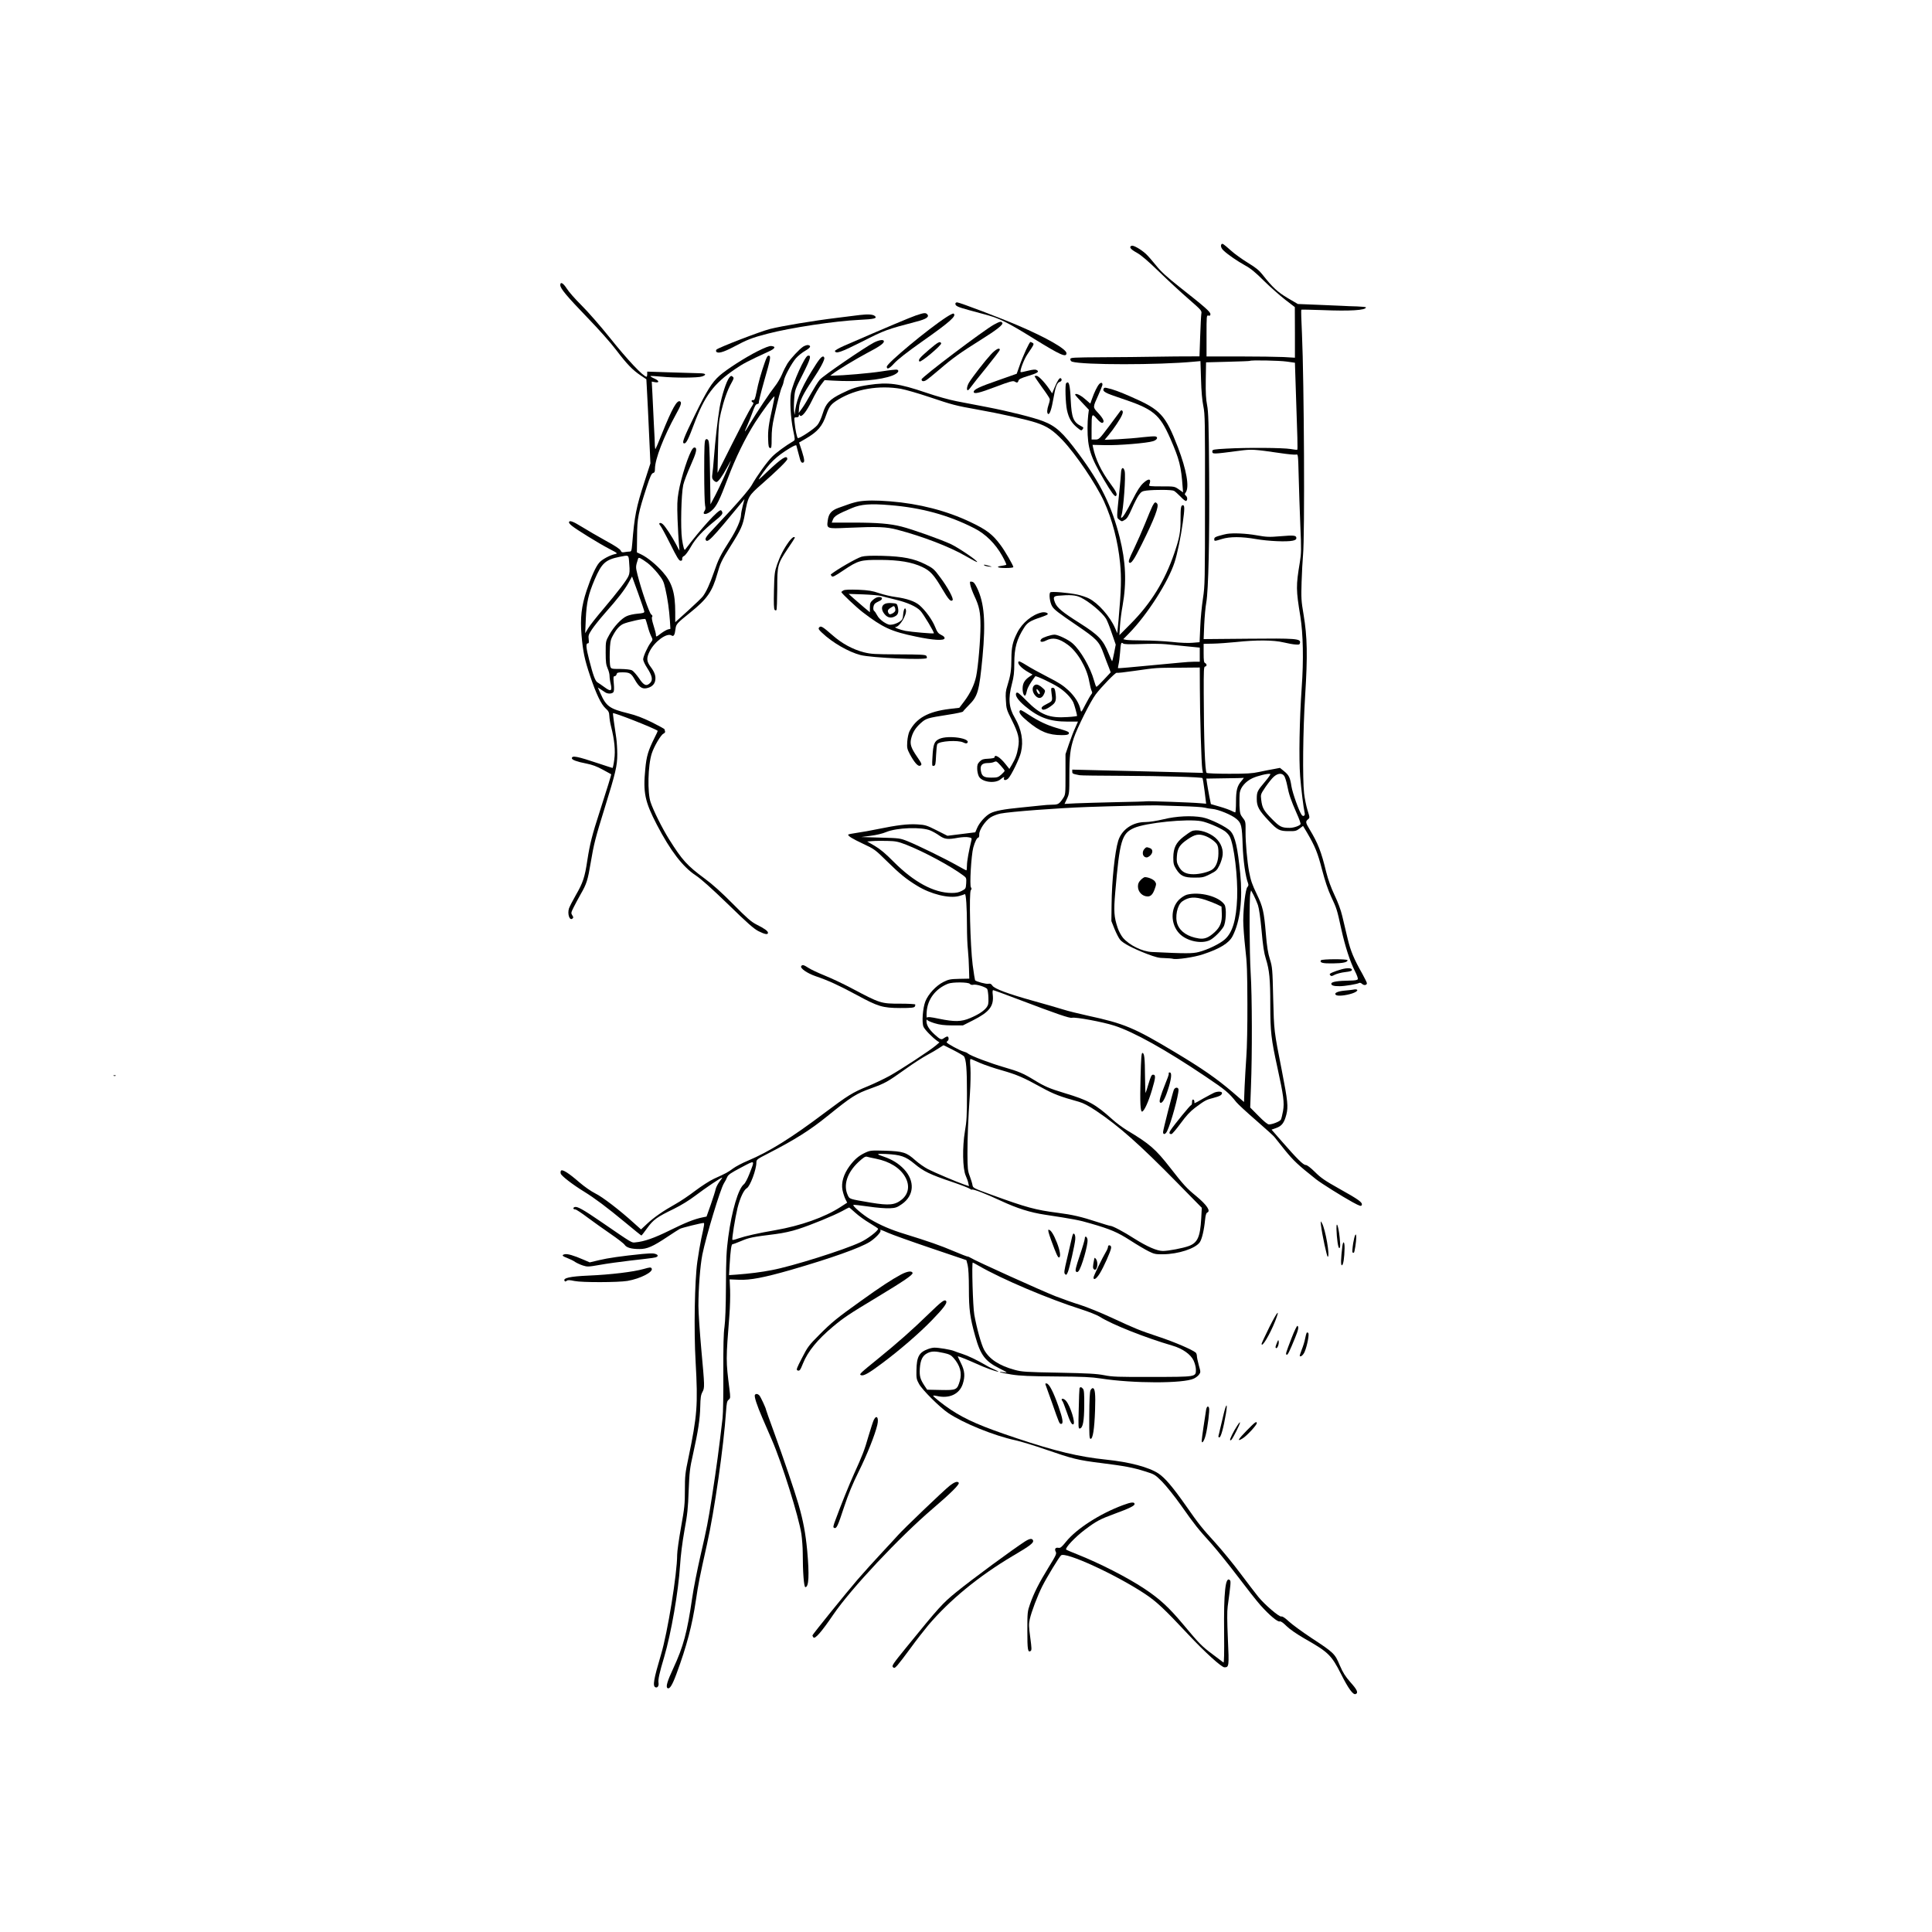 <?xml version="1.0" standalone="no"?>
<!DOCTYPE svg PUBLIC "-//W3C//DTD SVG 20010904//EN"
 "http://www.w3.org/TR/2001/REC-SVG-20010904/DTD/svg10.dtd">
<svg version="1.0" xmlns="http://www.w3.org/2000/svg"
 width="2000pt" height="2000pt" viewBox="0 0 2000 2000"
 preserveAspectRatio="xMidYMid meet">

<g transform="translate(0,2000) scale(0.1,-0.1)"
fill="#000000" stroke="none">
<path d="M12646 17473 c-14 -14 -5 -44 22 -68 43 -41 141 -108 222 -153 56
-30 107 -72 195 -160 66 -65 165 -152 220 -195 l99 -76 1 -262 0 -262 -119 7
c-66 3 -271 6 -458 6 l-338 0 0 214 c0 209 0 214 20 209 15 -4 20 0 20 15 0
24 -53 71 -317 279 -140 111 -195 162 -247 227 -37 46 -84 100 -105 119 -52
47 -128 90 -146 83 -31 -11 -13 -36 53 -72 48 -27 114 -84 232 -198 91 -89
228 -215 304 -281 135 -118 138 -121 132 -155 -3 -19 -8 -126 -12 -237 l-7
-202 -246 -1 c-135 -1 -275 -3 -311 -4 -36 -1 -226 -3 -422 -4 -346 -2 -358
-3 -358 -21 0 -11 8 -22 18 -25 113 -35 896 -35 1263 0 l66 6 6 -189 c3 -123
12 -219 24 -278 17 -83 18 -154 17 -970 0 -847 -1 -885 -21 -1020 -12 -77 -25
-210 -28 -296 l-7 -157 -72 -6 c-42 -4 -129 -1 -215 9 -79 8 -210 15 -291 15
-81 0 -162 3 -180 6 l-32 7 60 61 c188 192 406 533 471 735 28 85 66 270 85
409 20 143 20 182 2 182 -21 0 -25 -22 -25 -150 1 -126 -12 -192 -65 -347 -97
-285 -241 -518 -449 -728 l-119 -120 6 95 c3 52 15 147 27 210 43 242 33 456
-31 710 -81 320 -198 559 -422 860 -166 224 -236 288 -370 340 -99 38 -348
101 -581 146 -100 19 -240 46 -312 60 -77 15 -207 51 -321 90 -280 95 -388
110 -593 79 -120 -18 -170 -34 -279 -88 -124 -61 -163 -103 -195 -207 -16 -52
-38 -100 -57 -122 -32 -39 -187 -141 -201 -133 -9 6 -26 85 -33 158 -6 56 -6
57 19 57 17 0 25 6 25 18 0 14 2 15 10 2 17 -26 68 37 126 155 29 61 71 133
92 160 l38 50 85 -5 c261 -15 495 5 619 53 54 22 75 49 47 60 -8 3 -82 -5
-163 -18 -122 -19 -393 -42 -504 -44 l-25 0 25 19 c48 38 246 157 355 215 127
66 175 100 175 121 0 22 -45 17 -103 -12 -93 -48 -526 -344 -561 -385 -19 -22
-59 -87 -91 -144 -31 -57 -72 -125 -92 -152 l-35 -48 4 55 c5 66 40 139 138
285 82 122 130 213 123 232 -11 29 -36 9 -87 -70 -132 -205 -195 -342 -213
-467 l-7 -55 -6 40 c-3 22 -2 81 2 130 6 87 9 95 89 252 80 159 91 199 52 191
-32 -6 -154 -277 -175 -386 -14 -77 -3 -263 23 -387 20 -93 20 -100 4 -110
-87 -52 -178 -119 -221 -162 -55 -55 -159 -200 -214 -298 -21 -36 -105 -136
-214 -255 -100 -107 -201 -216 -225 -242 -27 -30 -41 -53 -37 -63 16 -44 53
-7 382 393 l21 26 -18 -69 c-10 -39 -18 -82 -18 -96 -2 -53 -46 -154 -118
-267 -96 -150 -116 -190 -164 -330 -42 -120 -77 -196 -112 -244 -12 -16 -81
-83 -154 -149 l-133 -120 0 103 c0 201 -33 307 -127 414 -68 78 -160 153 -224
184 l-46 22 2 167 c1 185 12 242 100 511 35 107 50 139 65 143 16 4 20 14 20
44 0 99 90 332 216 561 53 95 63 125 45 136 -32 20 -82 -69 -190 -337 -32 -82
-62 -151 -65 -154 -3 -4 -6 11 -7 33 0 21 -4 120 -10 219 -5 99 -12 240 -15
313 l-7 132 30 -6 c51 -10 50 14 -2 37 -26 11 -44 23 -42 26 3 2 54 0 113 -6
142 -14 380 -13 422 2 49 17 40 32 -21 33 -28 1 -163 5 -299 9 l-248 8 0 -27
c0 -14 -3 -26 -7 -26 -34 2 -195 172 -381 405 -97 121 -229 272 -293 335 -64
63 -132 141 -152 173 -37 58 -67 74 -67 36 0 -35 65 -113 278 -334 119 -123
245 -264 302 -340 111 -146 169 -206 253 -262 l58 -39 4 -70 c4 -65 19 -367
32 -665 l6 -136 -61 -189 c-86 -264 -104 -356 -127 -641 -7 -78 -9 -83 -30
-83 -12 0 -35 -3 -51 -6 -24 -4 -31 -1 -39 17 -6 15 -61 51 -155 102 -80 44
-191 109 -248 144 -93 58 -132 71 -132 44 0 -5 13 -21 30 -34 44 -37 280 -183
386 -238 90 -47 91 -48 60 -55 -52 -11 -136 -56 -163 -89 -36 -41 -83 -146
-131 -290 -53 -160 -67 -283 -52 -460 15 -172 31 -251 90 -426 62 -184 113
-290 159 -332 31 -28 37 -40 39 -80 1 -26 9 -75 18 -109 35 -138 46 -247 33
-340 -6 -49 -15 -88 -18 -88 -3 0 -64 20 -136 44 -233 78 -285 88 -285 56 0
-16 55 -36 149 -54 61 -12 108 -29 170 -63 47 -25 87 -47 88 -48 3 -2 -42
-148 -118 -384 -79 -242 -103 -339 -129 -507 -26 -175 -46 -234 -119 -360 -32
-56 -64 -118 -71 -138 -18 -57 6 -130 36 -105 11 9 11 15 -2 34 -14 22 -13 28
14 82 16 32 49 94 74 138 60 104 73 144 103 325 32 192 49 258 146 570 113
364 129 433 129 552 0 54 -5 129 -10 166 -18 116 -37 257 -35 259 7 11 430
-156 463 -182 2 -2 -13 -36 -34 -76 -64 -129 -82 -187 -94 -320 -24 -244 -5
-336 120 -577 140 -269 268 -436 402 -524 57 -38 162 -132 337 -301 200 -195
266 -253 314 -277 66 -33 97 -38 97 -16 0 18 -36 44 -120 86 -53 27 -97 65
-240 210 -119 120 -213 205 -295 265 -184 136 -233 191 -370 409 -71 114 -161
295 -190 381 -34 101 -28 382 12 505 24 74 94 193 121 205 12 6 20 16 17 23
-3 8 -5 17 -5 22 0 4 -60 37 -132 73 -94 46 -165 73 -243 92 -196 48 -230 73
-290 209 l-26 59 28 -18 c15 -10 37 -24 48 -32 25 -17 69 -17 84 1 8 10 10 38
5 90 -6 64 -4 76 8 76 9 0 18 9 21 20 4 17 14 20 62 20 73 0 89 -10 126 -75
42 -74 73 -98 119 -90 50 9 83 36 92 76 10 47 -4 89 -46 145 -43 57 -46 90
-11 161 51 102 178 195 226 165 23 -15 34 3 42 68 6 49 14 58 151 168 177 142
229 217 282 404 30 107 42 133 138 287 108 171 126 212 147 330 32 181 37 189
174 309 155 136 265 243 265 259 0 48 -57 12 -205 -128 -97 -93 -105 -99 -75
-54 94 141 165 210 303 294 45 27 69 37 71 29 2 -7 8 -31 14 -53 6 -22 16 -59
22 -82 6 -27 17 -43 26 -43 26 0 25 25 -4 118 l-30 91 66 38 c128 75 175 130
217 254 29 83 48 107 125 154 177 108 420 149 646 110 49 -9 181 -47 294 -85
241 -81 270 -89 500 -130 232 -41 513 -104 608 -136 112 -37 173 -78 271 -180
136 -143 344 -450 429 -633 86 -189 145 -415 167 -639 15 -158 12 -271 -16
-592 l-13 -135 -24 55 c-51 118 -175 258 -270 305 -28 14 -82 32 -120 40 -97
20 -265 34 -279 23 -17 -13 -5 -105 18 -143 20 -35 59 -65 259 -201 203 -138
229 -165 274 -289 20 -55 45 -121 56 -147 l18 -48 -70 -75 c-38 -41 -73 -75
-78 -75 -4 0 -15 30 -25 66 -36 132 -139 312 -222 384 -42 38 -151 90 -186 90
-37 0 -123 -29 -137 -45 -25 -30 4 -39 48 -16 70 36 133 24 225 -43 100 -72
198 -239 222 -377 8 -43 19 -88 25 -100 9 -16 8 -24 -3 -37 -8 -9 -35 -56 -60
-104 -42 -82 -45 -86 -51 -57 -13 66 -57 138 -125 202 -55 51 -99 80 -217 140
-82 42 -180 96 -219 121 -38 24 -73 42 -77 40 -26 -16 21 -70 100 -114 l41
-23 -31 -21 c-52 -35 -72 -70 -72 -126 0 -47 16 -82 30 -68 3 4 10 26 15 49 8
34 33 77 86 148 7 9 181 -74 245 -116 65 -43 121 -100 148 -152 10 -20 38
-120 40 -142 0 -3 -44 -9 -99 -12 -189 -13 -280 23 -424 169 -80 81 -96 93
-106 80 -18 -22 17 -75 89 -135 143 -120 257 -161 441 -161 l108 0 -29 -66
c-17 -36 -46 -112 -65 -168 l-35 -103 0 -209 c0 -209 0 -209 -26 -249 -38 -57
-51 -65 -108 -65 -28 0 -89 -4 -136 -10 -47 -5 -139 -14 -205 -21 -159 -15
-255 -33 -303 -58 -49 -25 -115 -98 -138 -155 l-18 -42 -144 -18 -144 -18
-111 56 c-105 53 -118 57 -202 62 -98 6 -211 -8 -410 -49 -66 -14 -162 -31
-212 -38 -51 -7 -93 -16 -93 -19 0 -16 43 -42 155 -95 116 -54 124 -60 245
-179 132 -130 201 -187 315 -256 141 -87 330 -133 432 -106 28 8 55 16 61 20
12 7 22 -138 22 -333 0 -86 4 -196 10 -246 5 -49 10 -136 11 -193 l3 -103
-105 -2 c-92 -2 -110 -6 -162 -32 -77 -38 -158 -126 -188 -202 -27 -71 -38
-218 -19 -262 12 -29 89 -108 140 -145 l25 -17 -35 -30 c-57 -50 -367 -253
-482 -317 -59 -32 -160 -80 -225 -107 -159 -65 -202 -92 -453 -280 -336 -253
-568 -398 -787 -490 -58 -24 -128 -61 -156 -82 -53 -39 -65 -46 -197 -106 -41
-19 -127 -74 -192 -123 -64 -49 -156 -111 -205 -138 -127 -71 -224 -138 -295
-205 l-62 -58 -76 68 c-143 130 -325 270 -398 305 -42 21 -110 68 -165 115
-109 95 -174 136 -189 121 -5 -5 -7 -20 -3 -32 8 -24 123 -113 242 -186 110
-68 232 -159 423 -317 91 -76 167 -137 170 -137 3 1 30 35 60 77 63 87 100
114 276 199 75 37 158 88 224 138 100 76 263 186 276 186 3 0 -9 -18 -27 -41
-17 -22 -35 -57 -40 -77 -4 -20 -27 -93 -51 -162 l-44 -124 -40 -8 c-88 -18
-177 -54 -339 -134 -162 -80 -266 -117 -358 -125 -40 -4 -21 -16 -359 216
-179 123 -242 158 -268 150 -22 -7 -18 -25 6 -25 9 0 66 -38 127 -84 62 -46
170 -123 240 -171 70 -48 135 -98 143 -111 20 -30 70 -44 154 -44 79 0 137 25
290 127 58 39 115 75 128 82 20 11 222 61 246 61 10 0 6 -24 -24 -160 -11 -52
-30 -160 -41 -240 -28 -195 -37 -715 -18 -1038 25 -448 17 -553 -75 -997 -33
-154 -36 -185 -36 -330 0 -143 -4 -185 -40 -385 -22 -123 -40 -251 -40 -285 0
-194 -99 -806 -167 -1032 -77 -260 -89 -328 -57 -340 20 -8 36 15 31 45 -6 34
8 100 58 267 73 247 148 680 165 951 6 98 23 236 45 359 31 167 38 235 44 415
8 195 12 230 46 380 52 235 71 359 74 489 2 90 6 121 22 150 25 46 24 56 -11
441 -16 179 -30 382 -30 452 0 181 18 416 41 532 38 187 186 678 223 736 12
19 28 49 34 65 10 24 37 43 144 99 150 79 144 84 85 -68 -19 -49 -44 -96 -56
-105 -58 -45 -125 -272 -162 -546 -19 -144 -23 -220 -24 -505 -1 -220 -7 -366
-15 -425 -10 -65 -13 -195 -12 -475 1 -212 -2 -423 -8 -470 -37 -317 -61 -501
-110 -815 -40 -258 -52 -320 -120 -615 -32 -140 -71 -336 -85 -435 -51 -352
-91 -501 -195 -725 -62 -133 -80 -193 -60 -205 22 -14 49 29 93 148 107 290
163 505 201 762 25 168 37 232 115 580 76 340 173 1013 197 1375 6 87 10 107
27 120 19 16 19 21 8 111 -37 294 -37 298 0 769 6 80 9 195 7 255 l-5 111 96
-4 c118 -5 258 22 538 102 414 120 719 228 818 291 56 36 118 101 110 116 -10
14 2 11 78 -23 40 -18 238 -89 442 -158 l369 -125 13 -50 c8 -32 13 -121 13
-248 0 -212 11 -295 66 -491 54 -194 104 -259 249 -331 41 -20 75 -39 75 -41
0 -3 -17 -2 -37 2 -21 4 -35 4 -32 0 4 -4 58 -15 120 -25 90 -14 188 -18 459
-20 282 -2 367 -6 465 -21 332 -52 856 -53 964 -1 19 9 43 27 53 41 18 24 18
27 -2 97 -11 40 -20 84 -20 97 0 13 -6 28 -12 34 -39 32 -221 110 -381 163
-212 71 -233 80 -493 200 -108 50 -253 109 -323 131 -69 21 -184 62 -256 90
-149 59 -833 368 -873 395 -15 9 -30 16 -34 15 -5 -1 -70 24 -145 56 -135 58
-265 103 -508 178 -144 44 -250 90 -359 154 -75 44 -183 137 -172 147 2 3 73
-5 157 -17 86 -13 182 -20 220 -18 59 3 75 8 125 43 128 89 137 239 22 362
-56 59 -123 100 -208 129 -85 28 -81 33 21 28 154 -8 203 -25 295 -101 93 -78
160 -111 389 -188 94 -32 177 -64 186 -72 9 -7 18 -11 21 -8 9 9 146 -44 300
-116 165 -77 303 -121 458 -144 290 -44 354 -56 465 -89 210 -60 284 -92 416
-177 68 -44 153 -94 189 -112 58 -29 73 -32 150 -31 157 1 334 59 380 124 22
32 44 123 55 233 4 45 12 70 21 74 41 15 -2 79 -114 172 -97 79 -130 115 -267
291 -153 196 -214 249 -445 387 -47 29 -118 81 -158 118 -172 155 -247 196
-491 269 -158 48 -207 69 -316 136 -111 68 -161 89 -307 131 -143 41 -350 119
-378 143 -8 8 -28 16 -44 20 -37 9 -176 85 -176 96 0 5 5 12 10 15 15 9 12 45
-3 45 -7 0 -22 -7 -33 -15 -29 -22 -38 -19 -100 37 -58 53 -85 99 -83 140 0
13 3 17 6 11 2 -7 37 -23 76 -35 56 -17 98 -22 183 -23 l112 0 105 53 c170 86
217 147 204 265 -4 28 -2 47 4 47 5 0 121 -42 257 -94 400 -152 534 -198 558
-192 37 10 320 -43 438 -81 203 -65 537 -252 944 -526 211 -142 241 -167 320
-266 18 -22 111 -108 206 -190 95 -83 179 -159 187 -169 8 -11 58 -73 111
-139 90 -110 133 -151 322 -301 55 -43 269 -177 378 -237 78 -42 89 -45 95
-29 10 26 -31 56 -234 169 -148 83 -190 112 -251 173 -47 46 -81 72 -95 72
-26 0 -89 63 -249 246 l-105 120 48 17 c59 21 83 54 105 138 21 83 15 140 -46
454 -83 421 -81 405 -90 750 -7 306 -9 324 -34 405 -20 63 -31 131 -42 265
-19 227 -31 279 -93 407 -50 104 -63 142 -81 236 -19 104 -37 301 -36 407 1
108 1 111 -29 149 -27 35 -30 46 -34 128 -1 49 0 109 3 132 9 57 61 117 129
149 52 25 165 53 187 45 6 -2 -18 -37 -53 -78 -82 -97 -87 -106 -87 -182 0
-77 23 -118 126 -227 87 -93 110 -105 205 -105 67 -1 79 2 112 27 l36 27 43
-72 c82 -141 108 -204 153 -378 31 -118 61 -209 94 -280 59 -126 61 -132 106
-338 40 -180 88 -329 141 -435 20 -38 33 -75 30 -83 -4 -10 -27 -14 -83 -15
-124 -2 -187 -12 -191 -30 -4 -20 25 -29 88 -28 52 0 180 22 199 33 7 5 20 1
31 -9 20 -19 50 -14 50 7 0 7 -21 49 -45 93 -90 159 -124 240 -155 371 -17 71
-41 175 -55 231 -15 64 -45 144 -80 217 -37 79 -65 155 -86 238 -52 214 -85
298 -173 444 -41 68 -43 80 -16 102 20 17 20 17 -5 96 -13 43 -29 120 -35 172
-17 157 -12 649 11 1015 26 415 22 606 -16 834 -25 146 -26 175 -21 340 3 99
10 225 15 280 19 195 11 1797 -11 2287 -7 136 -10 250 -7 252 2 2 99 0 214 -4
291 -12 455 -2 455 28 0 4 -42 8 -92 10 -51 1 -120 4 -153 6 -33 2 -150 7
-260 11 l-200 8 -104 61 c-105 62 -158 111 -264 246 -32 41 -70 72 -150 120
-58 36 -137 92 -174 126 -78 69 -88 76 -97 67z m674 -1216 l85 -12 7 -215 c20
-578 23 -682 17 -686 -3 -2 -35 2 -70 8 -76 13 -452 16 -661 4 -132 -7 -148
-10 -148 -26 0 -33 -3 -33 281 4 125 17 152 15 419 -24 79 -12 154 -19 166
-16 22 6 22 5 28 -227 3 -127 11 -356 17 -507 11 -247 10 -286 -5 -380 -41
-246 -40 -285 5 -560 29 -182 35 -451 14 -740 -23 -333 -30 -733 -16 -915 11
-138 35 -330 47 -381 7 -28 -15 -42 -31 -20 -27 37 -95 227 -106 296 -14 92
-26 116 -78 158 l-41 33 -62 -12 c-35 -6 -103 -19 -153 -30 -73 -16 -131 -19
-310 -19 -121 0 -226 4 -234 9 -17 11 -29 356 -30 824 -1 240 1 277 14 277 8
0 15 7 15 15 0 9 -7 18 -15 21 -12 5 -15 26 -15 103 l0 96 98 2 c53 1 162 9
242 17 204 22 384 21 487 -4 46 -11 102 -21 125 -22 38 -3 43 0 46 19 6 42
-44 46 -541 41 l-457 -4 6 150 c4 83 13 185 21 226 23 125 35 673 30 1340 -4
521 -8 638 -21 705 -12 61 -16 126 -14 262 l3 182 225 6 c123 3 226 7 228 9 9
10 307 4 382 -7z m-6806 -2096 c6 -67 4 -97 -7 -122 -19 -45 -106 -159 -262
-344 -70 -82 -141 -172 -157 -200 l-30 -50 6 147 c8 173 26 253 92 409 73 170
111 205 259 235 99 19 92 25 99 -75z m188 12 c26 -19 74 -67 107 -108 53 -67
61 -82 79 -162 23 -101 39 -212 47 -330 l5 -83 -26 -6 c-14 -4 -46 -22 -70
-40 -52 -40 -54 -40 -54 -14 0 10 -11 54 -25 97 -16 51 -21 81 -14 88 6 6 3
15 -10 25 -20 15 -101 251 -141 408 -21 85 -21 85 6 170 5 16 27 5 96 -45z
m-32 -504 c0 -13 -15 -17 -70 -22 -38 -3 -89 -14 -112 -25 -55 -24 -134 -109
-181 -194 -37 -66 -37 -67 -37 -185 0 -96 4 -126 20 -162 11 -24 20 -58 20
-76 0 -19 5 -56 12 -84 17 -76 2 -84 -64 -35 -29 21 -62 44 -73 50 -23 13 -46
76 -86 233 -33 128 -36 171 -14 171 11 0 13 9 9 43 -5 37 -1 49 34 102 22 33
81 107 132 165 135 152 204 241 246 316 l37 66 63 -173 c35 -96 63 -181 64
-190z m4515 147 c86 -40 224 -155 265 -221 10 -16 37 -83 59 -149 l41 -119
-17 -88 c-9 -49 -19 -86 -21 -84 -3 3 -18 37 -34 76 -58 146 -104 194 -303
320 -179 113 -234 159 -254 212 -21 54 -15 65 32 70 124 11 182 7 232 -17z
m-4480 -299 c9 -37 26 -84 36 -103 18 -36 18 -37 -6 -68 -32 -43 -77 -143 -77
-172 0 -13 18 -53 41 -88 52 -80 62 -125 32 -155 -39 -39 -66 -28 -116 48 -26
37 -58 74 -73 82 -17 8 -63 13 -121 14 -91 0 -94 1 -103 25 -5 14 -8 79 -6
145 3 102 7 127 27 165 36 70 69 109 110 130 43 21 223 61 232 51 3 -3 14 -36
24 -74z m5108 -184 c95 4 210 3 257 -2 47 -5 145 -15 218 -22 l132 -13 0 -73
0 -73 -55 0 c-30 0 -98 -4 -152 -10 -54 -5 -174 -17 -268 -25 -93 -9 -215 -20
-269 -25 -55 -5 -101 -8 -102 -7 -2 2 1 19 5 38 5 19 12 74 16 124 7 100 11
111 31 94 11 -9 60 -10 187 -6z m608 -455 c0 -270 16 -791 25 -841 l7 -38
-219 6 c-440 11 -574 15 -851 21 l-283 7 0 -21 c0 -21 4 -23 76 -37 11 -3 209
-5 440 -6 429 -2 822 -13 832 -24 3 -3 13 -64 22 -135 l16 -130 -61 5 c-79 8
-546 24 -559 20 -6 -2 -146 -6 -311 -9 -165 -4 -353 -9 -418 -12 l-117 -6 25
53 c24 51 25 63 25 239 0 204 9 278 46 390 34 103 174 383 227 452 58 77 206
230 217 223 4 -3 86 6 182 20 234 33 215 32 461 33 l217 2 1 -212z m874 -912
c8 -13 22 -56 30 -97 17 -90 38 -152 98 -288 26 -57 44 -108 40 -113 -10 -17
-71 -38 -111 -38 -84 0 -104 10 -185 92 -85 86 -101 114 -111 199 -7 55 -6 57
45 133 29 42 67 90 86 106 42 37 86 40 108 6z m-443 -50 c-45 -51 -57 -97 -57
-218 0 -60 -4 -108 -8 -108 -4 0 -22 8 -40 17 -18 9 -72 29 -122 43 l-90 26
-17 85 c-9 46 -19 105 -23 131 l-7 48 189 3 c103 1 192 3 197 5 4 1 -5 -13
-22 -32z m-630 -261 c119 -3 231 -10 250 -16 18 -5 53 -11 78 -13 63 -5 202
-62 249 -103 52 -44 58 -69 65 -273 5 -153 29 -325 56 -394 6 -17 4 -27 -7
-39 -19 -19 -42 -204 -43 -347 0 -58 10 -186 21 -285 18 -153 21 -239 22 -575
1 -217 -4 -465 -11 -550 -6 -85 -14 -225 -18 -311 l-6 -157 -123 106 c-162
138 -310 241 -587 407 -428 257 -529 299 -908 381 -91 20 -205 48 -255 64 -49
16 -187 55 -305 88 -266 74 -406 126 -427 159 -12 18 -22 23 -42 19 -23 -5
-122 22 -137 36 -2 3 -14 75 -25 159 -25 199 -39 750 -19 774 9 11 10 18 1 29
-15 18 3 331 24 411 17 62 39 105 54 105 5 0 9 15 8 33 -1 46 62 140 118 176
25 16 71 33 102 39 102 20 591 57 898 68 244 9 685 19 720 17 17 -1 128 -4
247 -8z m-2589 -253 c26 -11 68 -35 94 -54 54 -37 86 -40 193 -20 35 6 82 9
103 5 33 -5 38 -9 34 -27 -28 -116 -47 -220 -47 -263 0 -29 -3 -53 -6 -53 -4
0 -47 23 -98 52 -124 70 -413 211 -511 250 -78 31 -85 32 -280 37 l-200 6 98
13 c57 7 124 23 159 38 112 47 370 56 461 16z m-253 -146 c184 -72 465 -223
595 -321 28 -21 30 -26 27 -79 -4 -55 -5 -57 -45 -78 -31 -17 -59 -22 -107
-22 -185 2 -390 113 -601 325 -82 83 -138 130 -193 162 l-79 46 54 4 c30 3 99
3 154 2 88 -2 111 -7 195 -39z m3642 -625 c12 -37 25 -127 38 -266 14 -158 25
-230 44 -290 37 -118 46 -210 46 -478 0 -278 9 -353 74 -650 63 -288 73 -361
58 -448 -7 -39 -17 -79 -22 -89 -10 -19 -88 -50 -124 -50 -14 0 -54 33 -108
88 l-86 87 8 220 c13 321 12 939 -3 1170 -13 217 -16 782 -3 829 l7 29 26 -48
c14 -27 34 -73 45 -104z m-2982 -816 c7 -9 21 -13 35 -9 31 8 133 -24 145 -45
5 -10 11 -50 12 -89 2 -59 -1 -75 -18 -99 -29 -39 -86 -76 -171 -112 -91 -39
-161 -40 -323 -7 -85 18 -117 21 -123 12 -5 -6 -7 21 -4 59 8 130 92 241 222
292 46 18 210 17 225 -2z m-170 -686 c55 -28 103 -57 108 -63 24 -31 32 -133
32 -386 0 -225 -3 -287 -21 -390 -28 -165 -24 -390 8 -460 11 -25 24 -60 27
-78 l7 -31 -53 18 c-77 27 -292 118 -370 157 -37 19 -97 61 -133 93 -90 81
-126 93 -312 99 -145 4 -154 3 -205 -20 -68 -32 -111 -68 -165 -141 -60 -83
-86 -169 -72 -244 6 -32 20 -74 30 -95 l19 -38 -71 -46 c-164 -106 -410 -193
-674 -239 -175 -30 -308 -60 -384 -86 -30 -11 -56 -17 -59 -14 -8 7 29 232 53
331 26 104 66 188 96 204 34 19 99 192 99 266 0 30 6 34 123 94 276 142 433
241 612 386 254 205 294 231 456 289 144 53 161 62 351 197 80 58 182 123 225
146 43 23 98 55 123 72 25 16 46 30 47 30 2 0 48 -23 103 -51z m276 -133 c44
-19 145 -54 225 -76 159 -46 222 -73 414 -179 122 -67 189 -93 385 -147 46
-13 99 -41 180 -95 235 -158 448 -347 832 -738 l259 -264 -6 -111 c-11 -192
-38 -251 -129 -285 -60 -22 -211 -51 -268 -51 -60 0 -163 45 -292 126 -115 74
-229 134 -252 134 -7 0 -67 18 -135 40 -164 54 -259 76 -409 95 -232 30 -324
55 -687 187 -188 69 -191 70 -196 101 -3 18 -16 59 -28 92 -21 54 -23 77 -24
230 0 176 7 355 26 630 6 88 8 204 5 259 -6 79 -5 97 6 93 7 -3 49 -21 94 -41z
m-1078 -991 c141 -28 249 -95 302 -188 50 -87 37 -175 -34 -234 -71 -58 -131
-64 -320 -33 -229 39 -221 36 -241 80 -47 103 -5 231 111 340 52 48 71 60 88
56 11 -4 54 -13 94 -21z m-213 -560 c33 -30 99 -78 147 -106 48 -29 88 -55 88
-59 0 -22 -111 -107 -184 -140 -167 -79 -707 -249 -916 -288 -106 -21 -233
-37 -369 -47 l-74 -5 6 107 c9 152 18 213 30 213 6 0 47 15 92 34 79 34 112
41 354 71 78 10 166 29 235 52 131 42 365 138 456 187 36 20 67 36 70 36 3 0
32 -25 65 -55z m1280 -550 c235 -136 718 -341 1055 -448 81 -26 167 -60 195
-78 123 -79 471 -217 752 -299 104 -30 189 -90 219 -154 13 -28 24 -70 24 -93
0 -78 7 -76 -453 -77 -355 -1 -413 1 -497 18 -78 15 -164 20 -470 26 -342 6
-382 9 -455 29 -162 44 -265 112 -318 209 -29 54 -76 222 -101 362 -15 81 -28
540 -16 540 3 0 32 -16 65 -35z"/>
<path d="M12700 14473 c-14 -2 -49 -11 -77 -19 -41 -11 -53 -19 -53 -34 0 -24
0 -24 78 0 84 26 205 26 358 -1 125 -21 313 -30 377 -16 26 6 37 13 37 26 0
29 -23 32 -164 20 -119 -10 -142 -9 -250 10 -107 19 -240 25 -306 14z"/>
<path d="M12045 11519 c-73 -17 -147 -29 -190 -29 -131 0 -243 -78 -279 -193
-35 -113 -67 -415 -69 -662 l-2 -170 33 -83 c19 -45 44 -95 58 -111 30 -36
131 -89 275 -145 92 -35 127 -44 183 -44 37 -1 76 -4 87 -7 35 -12 224 16 312
46 176 58 270 116 307 189 78 152 105 379 79 645 -27 272 -52 385 -100 440
-39 44 -214 130 -293 144 -111 20 -268 13 -401 -20z m391 -20 c60 -11 183 -63
242 -102 18 -12 42 -38 52 -57 45 -86 85 -420 77 -635 -9 -226 -47 -357 -127
-429 -50 -45 -177 -107 -270 -131 -64 -17 -135 -17 -485 0 -100 4 -234 70
-300 147 -19 23 -44 69 -55 103 -38 114 -42 171 -25 368 46 539 67 609 195
666 124 54 549 97 696 70z"/>
<path d="M12335 11395 c-17 -8 -55 -35 -86 -59 -75 -59 -102 -114 -103 -211 0
-63 3 -78 29 -121 45 -72 81 -89 190 -89 83 0 96 3 160 35 63 32 73 40 98 91
16 31 31 80 34 110 7 74 -32 150 -101 196 -73 50 -173 71 -221 48z m136 -47
c48 -16 105 -56 126 -87 12 -19 17 -45 16 -97 -1 -79 -25 -140 -66 -167 -39
-25 -127 -47 -191 -47 -79 0 -123 23 -154 81 -20 37 -23 54 -19 106 6 83 29
119 112 175 75 51 112 58 176 36z"/>
<path d="M11847 11212 c-24 -26 -22 -69 4 -83 18 -9 26 -7 48 8 37 28 40 70 6
83 -35 13 -39 13 -58 -8z"/>
<path d="M11809 10891 c-22 -23 -29 -39 -29 -68 0 -56 46 -103 101 -103 33 0
55 24 75 84 15 42 15 48 0 71 -14 21 -68 45 -104 45 -8 0 -27 -13 -43 -29z"/>
<path d="M12286 10738 c-23 -7 -56 -28 -81 -52 -90 -90 -88 -253 3 -349 75
-80 232 -113 319 -68 40 21 107 86 138 136 27 43 34 195 11 230 -56 85 -257
138 -390 103z m191 -53 c43 -14 98 -36 123 -48 l45 -22 3 -70 c4 -90 -16 -141
-74 -195 -61 -56 -105 -74 -163 -65 -112 17 -191 68 -221 144 -30 76 -4 203
49 240 67 47 129 51 238 16z"/>
<path d="M9890 16856 c0 -23 22 -34 140 -66 63 -17 156 -42 205 -56 117 -33
216 -83 474 -244 269 -166 331 -194 331 -146 0 42 -209 162 -500 286 -184 79
-608 240 -632 240 -10 0 -18 -6 -18 -14z"/>
<path d="M9480 16734 c-63 -22 -292 -118 -743 -314 -54 -24 -96 -48 -94 -54
10 -31 60 -14 282 98 237 120 251 125 563 207 98 25 133 48 113 73 -18 21 -32
20 -121 -10z"/>
<path d="M9800 16719 c-191 -123 -620 -480 -620 -515 0 -33 26 -21 76 34 36
40 133 116 286 224 292 205 365 270 329 292 -5 3 -37 -13 -71 -35z"/>
<path d="M8900 16739 c-41 -5 -149 -19 -240 -30 -233 -28 -569 -84 -691 -115
-98 -25 -530 -191 -552 -213 -5 -5 -6 -14 -3 -20 15 -24 72 -9 180 48 141 75
188 94 350 136 236 62 697 132 954 144 152 7 187 16 158 40 -21 17 -70 20
-156 10z"/>
<path d="M10290 16640 c-106 -58 -749 -544 -750 -567 0 -20 18 -25 44 -11 14
7 77 58 141 113 137 118 219 176 425 305 168 105 238 160 226 178 -11 18 -25
15 -86 -18z"/>
<path d="M9616 16379 c-96 -82 -114 -105 -98 -121 14 -14 232 170 225 188 -10
26 -32 14 -127 -67z"/>
<path d="M10621 16378 c-21 -46 -52 -120 -67 -165 l-29 -82 -190 -67 c-197
-68 -255 -96 -255 -120 0 -26 51 -15 228 52 142 54 179 64 194 55 25 -16 35
-14 41 8 3 15 28 27 93 47 104 31 127 46 96 63 -15 8 -38 6 -91 -7 -39 -10
-73 -17 -75 -14 -12 11 35 135 70 185 69 102 71 106 54 117 -8 5 -19 10 -23
10 -5 0 -25 -37 -46 -82z"/>
<path d="M8315 16412 c-40 -26 -127 -119 -164 -176 -16 -26 -42 -77 -57 -114
-16 -37 -49 -92 -73 -122 -48 -60 -180 -257 -261 -391 -56 -95 -62 -97 -24
-13 15 33 39 95 55 139 22 62 33 81 49 83 11 2 18 7 15 12 -3 5 21 104 54 220
69 241 73 263 50 268 -13 2 -23 -15 -42 -70 -37 -105 -67 -210 -86 -308 -14
-69 -21 -84 -34 -82 -20 3 -23 -16 -3 -24 10 -4 6 -17 -20 -55 -18 -27 -103
-190 -189 -362 l-157 -312 5 260 c5 231 8 272 30 365 30 126 69 237 109 306
26 47 27 52 12 65 -14 11 -19 10 -34 -9 -31 -38 -80 -191 -101 -314 -21 -128
-44 -329 -59 -523 -5 -66 -12 -139 -16 -163 -5 -33 -3 -47 11 -62 10 -11 24
-20 31 -20 18 0 60 58 112 153 24 45 41 75 38 67 -18 -54 -116 -271 -159 -353
l-52 -98 -5 324 c-4 255 -8 327 -19 341 -10 12 -17 14 -27 5 -11 -9 -14 -72
-14 -328 0 -174 4 -333 9 -353 6 -27 5 -42 -5 -56 -32 -46 24 -43 75 4 49 43
80 106 166 334 80 213 179 414 282 577 76 118 193 276 200 269 2 -2 -7 -52
-20 -112 -40 -175 -49 -244 -45 -334 2 -69 6 -85 20 -88 14 -3 16 9 16 100 0
76 6 134 26 222 40 181 65 278 82 314 9 19 17 47 19 63 6 42 78 176 125 231
22 25 65 60 96 77 55 32 65 53 28 59 -10 1 -32 -6 -49 -16z"/>
<path d="M7840 16363 c-127 -64 -319 -187 -393 -253 -77 -68 -130 -154 -252
-403 -120 -245 -140 -297 -111 -297 20 0 42 43 100 198 110 294 203 419 424
570 84 58 138 86 345 181 72 32 83 54 31 59 -20 2 -66 -16 -144 -55z"/>
<path d="M10256 16329 c-59 -64 -190 -232 -225 -290 -21 -35 -28 -79 -12 -79
4 0 19 15 32 34 13 19 86 111 162 204 75 93 137 174 137 180 0 29 -43 7 -94
-49z"/>
<path d="M10710 16104 c0 -3 34 -54 76 -112 43 -58 79 -113 81 -122 2 -8 -3
-35 -12 -59 -17 -50 -19 -87 -5 -96 16 -10 36 50 55 160 20 118 37 165 65 172
21 6 27 27 10 38 -12 7 -36 -30 -65 -101 l-23 -56 -33 49 c-50 72 -109 133
-130 133 -11 0 -19 -3 -19 -6z"/>
<path d="M11037 16033 c-13 -12 -7 -207 8 -277 18 -84 46 -132 104 -181 42
-34 46 -36 58 -19 12 16 10 20 -14 32 -82 42 -100 86 -109 272 -7 160 -19 202
-47 173z"/>
<path d="M11378 16023 c-20 -23 -50 -84 -73 -150 l-18 -51 -57 49 c-48 42
-100 64 -100 43 0 -4 32 -40 71 -81 l71 -75 -7 -55 c-4 -30 -7 -90 -7 -133 0
-208 29 -297 172 -540 74 -126 108 -172 121 -165 20 13 6 45 -60 134 -92 125
-150 247 -175 366 l-6 30 127 -3 c139 -4 439 21 500 41 41 13 55 41 25 49 -11
3 -71 -1 -133 -8 -63 -8 -177 -17 -254 -21 l-140 -6 41 49 c54 65 122 167 139
208 10 24 11 36 3 44 -9 9 -16 5 -27 -12 -9 -13 -61 -83 -115 -155 -97 -128
-100 -131 -137 -131 l-39 0 0 114 c0 156 3 161 55 101 28 -32 47 -46 58 -42
24 9 10 42 -45 102 -57 62 -57 54 2 185 21 47 40 94 42 104 4 26 -15 31 -34 9z"/>
<path d="M11424 15975 c-11 -28 17 -44 174 -96 343 -114 405 -164 518 -421 93
-213 111 -283 127 -504 l4 -51 -44 31 c-45 31 -45 31 -179 31 -115 0 -133 2
-128 15 27 65 -2 74 -61 19 -32 -30 -63 -77 -111 -173 -68 -132 -101 -186
-116 -186 -4 0 -4 10 1 23 20 53 47 416 33 462 -13 46 -34 37 -37 -15 -1 -25
-9 -115 -18 -200 -29 -285 -29 -267 0 -290 25 -20 27 -20 56 -2 24 13 40 40
74 117 24 55 56 118 72 140 26 36 35 41 82 47 91 10 259 9 282 -3 12 -7 43
-34 69 -61 25 -28 51 -47 57 -44 16 10 14 41 -4 56 -13 11 -13 15 0 33 39 56
8 232 -81 466 -130 336 -179 390 -484 523 -118 52 -190 79 -253 92 -20 5 -29
2 -33 -9z"/>
<path d="M7172 15357 c-40 -47 -122 -300 -148 -454 -14 -79 -15 -132 -10 -278
4 -99 10 -213 14 -252 4 -40 6 -73 6 -73 -1 0 -17 28 -34 63 -43 82 -112 187
-138 210 -26 24 -51 13 -28 -12 9 -9 56 -95 104 -191 69 -139 91 -175 107
-175 14 0 19 6 17 20 -1 13 6 24 20 30 12 6 44 48 70 95 51 90 123 166 256
274 54 43 72 63 70 79 -2 11 -9 22 -15 25 -26 8 -203 -186 -371 -408 -8 -11
-20 29 -32 110 -16 113 -8 466 13 560 8 36 43 127 77 203 58 130 69 176 44
184 -6 2 -16 -2 -22 -10z"/>
<path d="M8892 14809 c-29 -5 -78 -18 -110 -30 -31 -11 -78 -28 -104 -37 -71
-26 -100 -59 -109 -129 -12 -86 -12 -87 201 -77 320 14 402 11 520 -20 262
-69 541 -176 708 -273 62 -36 115 -64 117 -61 10 10 -188 145 -269 184 -105
49 -402 155 -514 183 -118 30 -250 41 -497 41 l-225 0 13 33 c13 34 49 56 197
118 92 39 190 47 390 30 327 -26 609 -103 875 -239 117 -59 219 -160 289 -285
27 -48 46 -90 43 -93 -3 -3 -24 -8 -46 -11 -69 -9 -46 -23 39 -23 48 0 80 4
80 10 0 16 -88 169 -132 227 -82 111 -144 159 -313 239 -246 117 -529 190
-829 214 -149 12 -249 11 -324 -1z"/>
<path d="M11930 14761 c-11 -22 -45 -102 -75 -178 -31 -76 -83 -195 -117 -266
-50 -102 -59 -130 -49 -140 19 -18 50 26 130 188 133 267 181 395 160 421 -18
22 -27 17 -49 -25z"/>
<path d="M8167 14393 c-54 -74 -93 -151 -123 -238 -25 -73 -28 -96 -32 -268
-3 -130 -1 -192 7 -200 6 -6 14 -7 18 -3 5 4 8 103 9 219 0 250 2 256 110 419
82 122 80 118 61 118 -9 0 -31 -21 -50 -47z"/>
<path d="M8919 14237 c-52 -15 -255 -132 -318 -183 -2 -2 2 -10 8 -18 10 -12
29 -3 121 59 155 104 178 110 385 109 193 -1 324 -23 431 -73 83 -39 121 -80
204 -221 70 -119 92 -142 111 -123 14 14 -51 135 -130 239 -61 83 -72 92 -151
132 -119 60 -231 82 -445 88 -122 3 -183 0 -216 -9z"/>
<path d="M10187 14149 c5 -5 27 -12 49 -14 44 -6 37 -1 -20 14 -26 7 -36 7
-29 0z"/>
<path d="M10045 13943 c4 -21 23 -72 42 -113 50 -106 63 -167 63 -307 0 -142
-24 -426 -45 -525 -18 -85 -60 -174 -124 -259 l-50 -66 -102 -12 c-222 -27
-345 -96 -414 -231 -10 -20 -20 -66 -23 -106 -4 -66 -2 -76 27 -132 45 -83 83
-127 104 -119 25 9 22 19 -30 94 -61 89 -74 127 -62 182 15 67 44 114 99 164
57 51 66 54 290 89 80 12 147 27 149 32 2 5 28 34 58 64 96 95 109 141 144
502 34 366 19 559 -58 717 -21 43 -34 59 -52 61 -22 4 -23 2 -16 -35z"/>
<path d="M8733 13889 c-13 -7 -23 -15 -23 -18 0 -12 154 -157 220 -208 209
-160 295 -200 552 -253 180 -38 291 -44 296 -18 2 12 -9 23 -34 35 -31 15 -42
29 -64 84 -30 74 -99 169 -161 223 -49 42 -131 70 -249 86 -47 6 -123 24 -170
40 -71 24 -108 30 -215 35 -89 3 -137 1 -152 -6z m387 -58 c19 -6 85 -22 145
-37 126 -30 219 -71 263 -117 31 -33 147 -226 139 -233 -6 -6 -233 14 -293 25
-57 11 -128 39 -103 40 42 2 118 127 107 177 -7 35 -23 10 -28 -43 -4 -51 -9
-60 -38 -79 -18 -12 -50 -25 -72 -29 -35 -6 -47 -2 -91 25 -30 20 -58 48 -69
71 -11 21 -24 40 -30 44 -16 10 -11 61 8 77 9 8 29 19 45 26 37 16 36 42 -3
42 -19 0 -42 -11 -62 -29 -29 -26 -33 -36 -33 -79 l0 -50 -59 49 c-32 27 -81
70 -110 95 l-51 46 150 -5 c83 -3 166 -11 185 -16z"/>
<path d="M9152 13744 c-31 -21 -28 -62 6 -103 32 -39 73 -44 116 -16 27 18 32
51 17 104 -6 22 -13 25 -62 28 -37 2 -61 -2 -77 -13z m115 -69 c-4 -8 -18 -21
-32 -27 -22 -10 -28 -9 -36 3 -15 25 -10 39 24 59 32 20 32 20 41 1 5 -11 6
-27 3 -36z"/>
<path d="M10784 13660 c-99 -22 -203 -108 -254 -210 -47 -93 -60 -151 -60
-272 0 -113 -9 -172 -42 -277 -17 -52 -20 -81 -15 -154 4 -84 8 -96 61 -201
69 -138 82 -193 66 -283 -12 -73 -28 -116 -66 -181 l-25 -42 -39 49 c-59 75
-115 108 -115 70 0 -6 -28 -11 -63 -13 -53 -2 -67 -7 -90 -29 -22 -23 -27 -36
-26 -75 0 -26 8 -62 17 -79 31 -60 169 -78 225 -30 29 24 42 29 36 14 -10 -26
17 -30 43 -6 30 29 117 206 132 271 28 117 6 237 -63 356 -63 106 -71 200 -31
351 20 76 25 119 25 215 0 159 25 249 102 369 33 52 65 72 170 106 37 13 70
26 73 31 9 15 -28 27 -61 20z m-425 -1585 c22 -24 41 -49 41 -54 0 -5 -16 -23
-35 -40 -32 -28 -42 -31 -104 -31 -79 0 -99 15 -108 77 -7 51 14 73 70 74 23
0 51 4 62 9 30 13 29 13 74 -35z"/>
<path d="M8480 13505 c-11 -13 -6 -22 29 -55 107 -102 275 -199 399 -231 114
-29 671 -54 686 -31 2 4 1 14 -4 22 -8 13 -56 15 -287 16 -252 1 -286 3 -362
22 -115 30 -225 90 -323 176 -103 90 -121 101 -138 81z"/>
<path d="M10720 12912 c-34 -11 -40 -57 -14 -98 36 -54 80 -52 104 6 12 29 11
33 -12 54 -33 31 -60 44 -78 38z m43 -95 c-8 -12 -33 20 -33 42 1 12 6 10 20
-8 11 -12 17 -28 13 -34z"/>
<path d="M10885 12828 c12 -86 12 -84 -44 -113 -56 -28 -68 -42 -52 -58 13
-13 61 8 109 48 34 28 39 56 26 138 -5 28 -11 37 -26 37 -18 0 -19 -5 -13 -52z"/>
<path d="M10555 12640 c-10 -17 19 -55 83 -107 128 -107 216 -143 353 -143 51
0 68 4 73 15 7 18 -3 23 -129 60 -102 31 -177 66 -286 136 -82 53 -85 54 -94
39z"/>
<path d="M9724 12351 c-52 -24 -64 -54 -71 -185 -6 -93 -5 -98 13 -94 17 3 20
15 24 108 3 58 8 110 13 117 20 32 216 44 269 17 20 -10 34 -12 40 -6 48 48
-196 85 -288 43z"/>
<path d="M13674 10059 c-15 -25 18 -34 125 -32 103 1 151 12 151 33 0 14 -267
13 -276 -1z"/>
<path d="M8294 9998 c-13 -21 61 -73 148 -103 133 -45 241 -95 423 -193 225
-122 270 -136 453 -137 114 0 144 3 152 15 5 8 6 18 4 22 -3 4 -71 8 -152 8
-204 0 -207 1 -513 163 -81 43 -202 100 -269 127 -67 27 -144 63 -170 80 -51
33 -65 36 -76 18z"/>
<path d="M13885 9965 c-27 -7 -67 -21 -88 -30 -32 -13 -37 -19 -27 -30 10 -12
17 -12 48 5 21 10 69 23 107 27 52 6 70 12 70 23 0 20 -47 23 -110 5z"/>
<path d="M14000 9754 c-8 -1 -45 -6 -82 -9 -74 -7 -113 -27 -88 -45 19 -14
100 -6 168 16 69 23 71 53 2 38z"/>
<path d="M11807 8848 c-7 -263 -2 -361 17 -355 22 7 65 102 101 223 39 131 41
159 11 159 -15 0 -24 -19 -46 -93 -15 -51 -29 -94 -31 -96 -2 -3 -5 74 -6 171
-1 190 -7 243 -27 243 -10 0 -14 -56 -19 -252z"/>
<path d="M12099 8893 c-1 -4 -1 -11 0 -15 0 -4 -14 -45 -33 -90 -54 -134 -69
-189 -58 -200 19 -19 48 26 81 127 35 106 44 175 24 182 -7 3 -14 1 -14 -4z"/>
<path d="M1178 8863 c7 -3 16 -2 19 1 4 3 -2 6 -13 5 -11 0 -14 -3 -6 -6z"/>
<path d="M12151 8717 c-16 -43 -111 -415 -111 -436 0 -32 26 -25 43 12 39 81
117 364 117 425 0 30 -37 30 -49 -1z"/>
<path d="M12570 8689 c-13 -6 -63 -32 -111 -59 -47 -28 -89 -50 -92 -50 -2 0
-4 7 -3 16 0 9 -5 19 -11 21 -9 3 -13 -6 -13 -26 0 -17 -4 -31 -10 -31 -9 0
-178 -207 -213 -261 -17 -26 -14 -39 10 -39 7 0 50 50 94 110 60 82 99 124
152 164 102 76 115 82 186 100 69 18 91 30 91 52 0 16 -43 18 -80 3z"/>
<path d="M13675 7315 c12 -99 61 -326 70 -325 25 2 -24 284 -60 348 -15 26
-15 26 -10 -23z"/>
<path d="M13835 7277 c3 -100 17 -197 29 -197 9 0 11 19 8 63 -8 131 -39 247
-37 134z"/>
<path d="M10881 7163 c54 -148 71 -184 83 -180 19 7 10 69 -23 154 -34 86 -64
133 -86 133 -9 0 -1 -32 26 -107z"/>
<path d="M11093 7173 c-7 -32 -28 -123 -47 -203 -30 -125 -33 -147 -21 -159
13 -13 16 -10 30 22 17 42 72 284 76 337 3 35 -5 60 -19 60 -4 0 -13 -26 -19
-57z"/>
<path d="M14008 7130 c-8 -53 -11 -93 -6 -96 5 -3 11 -4 14 -1 7 6 24 117 24
155 0 62 -17 31 -32 -58z"/>
<path d="M11230 7180 c0 -12 -23 -91 -52 -176 -40 -119 -49 -157 -40 -166 9
-9 15 -9 26 2 31 33 100 273 94 326 -4 33 -28 46 -28 14z"/>
<path d="M13896 7098 c-16 -131 -18 -200 -4 -196 14 5 25 76 27 176 1 70 -15
84 -23 20z"/>
<path d="M11470 7093 c0 -10 -10 -34 -22 -53 -36 -60 -128 -249 -128 -265 0
-32 30 -13 64 41 41 66 114 230 118 264 2 16 -3 25 -14 28 -12 2 -18 -3 -18
-15z"/>
<path d="M6650 7019 c-210 -21 -358 -42 -448 -64 l-97 -23 -65 28 c-101 44
-167 63 -195 56 -34 -9 -26 -19 32 -41 26 -10 61 -27 77 -39 17 -11 52 -27 79
-36 46 -15 56 -15 176 6 70 13 211 32 312 44 262 30 262 30 279 40 20 12 3 28
-35 34 -17 2 -68 0 -115 -5z"/>
<path d="M11326 6960 c-14 -71 -15 -89 -1 -100 30 -25 49 68 21 106 -14 18
-15 18 -20 -6z"/>
<path d="M6665 6864 c-109 -31 -342 -59 -575 -69 -187 -8 -264 -25 -246 -54 6
-9 11 -9 22 0 12 10 29 9 82 -2 78 -16 447 -15 547 1 134 23 272 94 251 129
-9 14 -18 13 -81 -5z"/>
<path d="M9327 6806 c-95 -51 -212 -127 -415 -273 -249 -178 -302 -221 -432
-352 -107 -107 -120 -125 -178 -239 -54 -103 -61 -123 -47 -128 22 -9 29 0 58
73 50 124 150 246 309 379 114 95 158 125 465 310 277 167 366 229 360 247 -8
24 -55 17 -120 -17z"/>
<path d="M9612 6397 c-162 -158 -319 -297 -516 -457 -197 -160 -205 -167 -182
-176 26 -10 81 21 217 123 185 138 386 312 516 446 118 122 160 177 148 197
-15 24 -45 1 -183 -133z"/>
<path d="M13141 6263 c-44 -90 -81 -168 -81 -174 0 -47 85 95 140 233 54 138
26 109 -59 -59z"/>
<path d="M13372 6153 c-62 -161 -65 -170 -53 -177 10 -7 29 31 87 173 35 86
41 116 25 126 -5 3 -32 -52 -59 -122z"/>
<path d="M13526 6202 c-3 -6 -11 -34 -16 -62 -5 -28 -21 -79 -35 -113 -13 -33
-22 -63 -20 -65 11 -11 37 12 51 45 26 62 49 182 37 194 -7 7 -13 7 -17 1z"/>
<path d="M13221 6105 c-20 -50 -20 -54 -11 -60 13 -8 32 42 27 69 -3 18 -5 17
-16 -9z"/>
<path d="M9608 6035 c-94 -34 -119 -80 -121 -221 -2 -81 1 -94 27 -141 34 -62
214 -241 301 -300 157 -106 475 -235 698 -283 55 -12 196 -55 314 -96 278 -96
330 -109 569 -139 248 -31 333 -47 459 -87 97 -30 102 -33 176 -107 41 -42
130 -152 196 -246 146 -207 170 -236 313 -395 61 -69 184 -222 273 -339 89
-118 195 -253 236 -299 92 -103 178 -175 199 -167 10 4 35 -13 71 -49 35 -34
105 -82 188 -130 244 -139 276 -169 376 -367 75 -149 124 -216 150 -206 31 12
17 44 -53 122 -55 63 -77 98 -111 176 -50 120 -60 130 -292 282 -95 63 -202
141 -235 172 -40 37 -67 55 -77 51 -21 -8 -175 124 -241 206 -28 35 -110 142
-182 238 -71 96 -188 238 -257 315 -145 159 -173 194 -310 390 -135 192 -215
286 -282 331 -100 66 -300 119 -543 144 -280 29 -525 87 -933 224 -356 119
-516 188 -675 293 -77 51 -181 134 -182 144 0 4 17 3 38 -2 128 -30 233 18
268 123 26 80 22 137 -19 218 -19 38 -34 70 -32 70 11 0 105 -38 185 -74 93
-43 213 -87 234 -85 6 0 -9 8 -34 19 -25 10 -70 32 -99 50 -86 50 -181 96
-241 115 -30 9 -68 23 -85 30 -34 14 -161 35 -203 34 -15 0 -43 -6 -64 -14z
m162 -41 c56 -12 75 -22 100 -50 69 -79 90 -155 66 -239 -28 -94 -34 -97 -197
-94 l-141 3 -27 40 c-45 68 -54 100 -49 180 6 87 28 133 78 158 43 22 81 22
170 2z"/>
<path d="M10824 5664 c4 -11 34 -93 66 -184 76 -218 77 -220 95 -220 25 0 18
51 -28 182 -51 146 -95 231 -121 236 -15 3 -17 0 -12 -14z"/>
<path d="M11175 5628 c-2 -7 -6 -104 -8 -216 -5 -185 -4 -203 11 -200 32 6 45
75 46 239 1 119 -2 160 -13 172 -16 20 -30 22 -36 5z"/>
<path d="M11289 5608 c-8 -15 -12 -99 -13 -263 -1 -207 1 -240 14 -240 23 0
39 99 46 295 6 171 0 230 -25 230 -6 0 -16 -10 -22 -22z"/>
<path d="M7815 5560 c-10 -15 21 -109 76 -236 27 -63 72 -167 100 -231 104
-239 278 -795 305 -973 7 -52 14 -140 14 -195 0 -199 12 -355 27 -355 36 0 42
124 19 380 -17 177 -41 307 -90 477 -44 150 -151 465 -255 751 -45 122 -81
225 -81 228 0 14 -54 130 -68 147 -17 19 -38 22 -47 7z"/>
<path d="M10990 5512 c0 -4 4 -12 9 -17 5 -6 23 -53 41 -105 36 -107 56 -144
72 -134 22 14 -29 182 -74 239 -18 24 -48 34 -48 17z"/>
<path d="M12668 5365 c-15 -60 -32 -132 -38 -160 -6 -27 -13 -58 -16 -67 -3
-12 0 -18 9 -18 15 0 42 95 67 242 20 116 6 119 -22 3z"/>
<path d="M12486 5408 c-11 -64 -46 -303 -46 -321 0 -41 25 -6 41 56 21 82 43
261 35 282 -9 25 -23 17 -30 -17z"/>
<path d="M9046 5302 c-8 -15 -32 -91 -55 -167 -41 -145 -64 -203 -149 -390
-50 -110 -137 -325 -192 -476 -26 -68 -28 -81 -14 -86 24 -9 36 16 102 217 44
133 89 241 152 368 86 173 169 382 192 482 17 74 -7 109 -36 52z"/>
<path d="M12808 5242 c-38 -57 -80 -143 -74 -150 10 -9 21 8 66 96 45 89 49
117 8 54z"/>
<path d="M12905 5190 c-90 -92 -104 -119 -41 -80 42 25 146 138 146 157 0 25
-17 13 -105 -77z"/>
<path d="M9829 4618 c-61 -48 -484 -453 -532 -509 -18 -20 -93 -102 -167 -181
-74 -79 -187 -204 -251 -278 -120 -139 -469 -571 -469 -580 0 -3 5 -12 10 -20
16 -22 85 57 208 238 183 268 684 801 1027 1094 184 157 280 252 270 268 -12
20 -44 9 -96 -32z"/>
<path d="M11625 4419 c-238 -88 -480 -244 -588 -377 -47 -58 -60 -69 -80 -65
-31 6 -43 -12 -28 -41 11 -19 2 -38 -74 -161 -98 -159 -152 -265 -192 -380
-27 -77 -28 -87 -28 -277 0 -197 5 -227 34 -209 12 8 11 29 -4 141 -15 111
-16 139 -5 187 17 78 80 243 129 341 48 95 175 304 195 321 47 40 565 -198
866 -397 121 -80 200 -154 450 -421 169 -181 345 -341 375 -341 48 0 49 11 36
293 -8 184 -9 284 -2 337 32 234 34 261 23 272 -46 46 -65 -121 -60 -546 2
-209 0 -312 -7 -306 -5 4 -55 41 -110 83 -115 86 -137 108 -310 315 -145 173
-240 261 -400 367 -175 116 -460 262 -697 356 -57 22 -107 44 -111 48 -15 15
92 129 193 205 118 89 155 109 310 166 150 55 205 82 205 100 0 24 -35 21
-120 -11z"/>
<path d="M10609 4042 c-121 -78 -546 -390 -709 -523 -143 -116 -178 -155 -514
-568 -141 -173 -156 -195 -143 -209 14 -13 19 -11 47 19 17 19 79 99 137 179
58 80 140 185 181 234 223 263 524 510 876 719 181 106 219 136 210 161 -9 23
-35 20 -85 -12z"/>
</g>
</svg>
